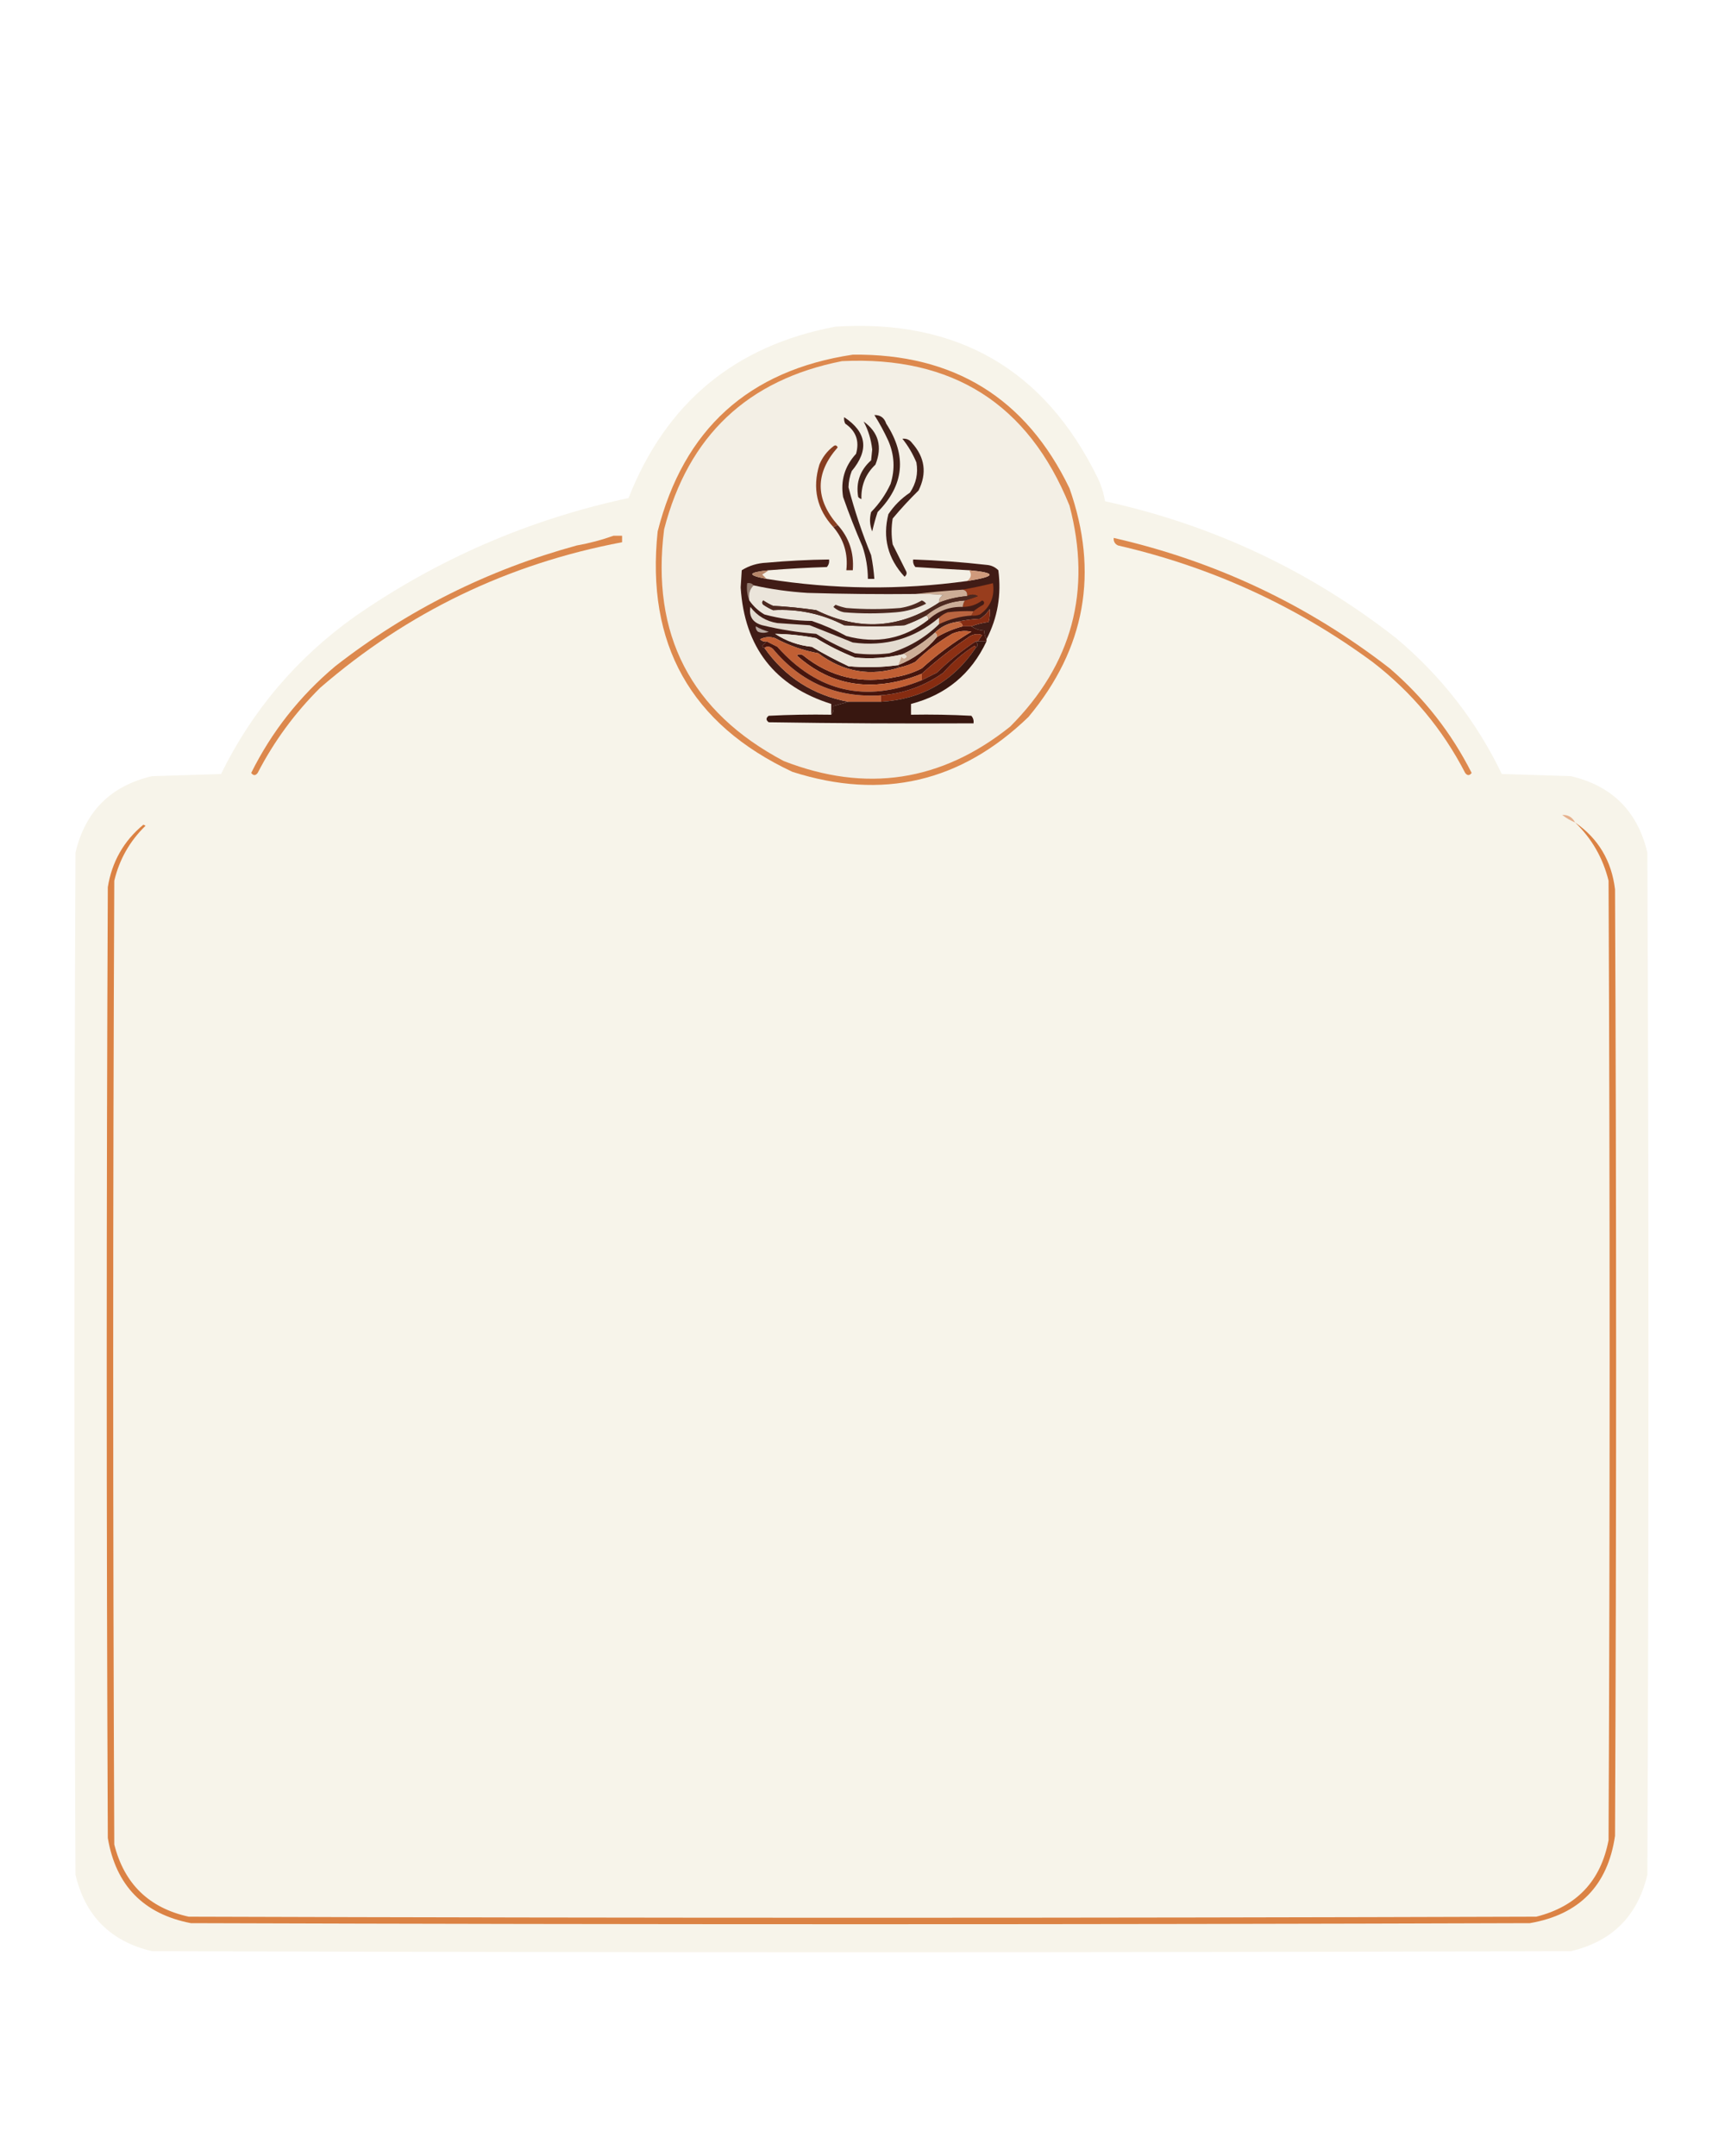 <?xml version="1.0" encoding="UTF-8"?>
<!DOCTYPE svg PUBLIC "-//W3C//DTD SVG 1.1//EN" "http://www.w3.org/Graphics/SVG/1.1/DTD/svg11.dtd">
<svg xmlns="http://www.w3.org/2000/svg" version="1.1" width="800px" height="1000px" style="shape-rendering:geometricPrecision; text-rendering:geometricPrecision; image-rendering:optimizeQuality; fill-rule:evenodd; clip-rule:evenodd" xmlns:xlink="http://www.w3.org/1999/xlink">
<g><path style="opacity:0.999" fill="#f7f4ea" d="M 387.5,151.5 C 443.837,147.903 484.337,171.237 509,221.5C 510.674,225.021 511.84,228.687 512.5,232.5C 562.478,243.493 607.478,264.66 647.5,296C 668.385,313.541 684.718,334.541 696.5,359C 707.167,359.333 717.833,359.667 728.5,360C 747.667,364.5 759.5,376.333 764,395.5C 764.667,553.5 764.667,711.5 764,869.5C 759.5,888.667 747.667,900.5 728.5,905C 509.167,905.667 289.833,905.667 70.5,905C 51.333,900.5 39.5,888.667 35,869.5C 34.333,711.5 34.333,553.5 35,395.5C 39.5,376.333 51.333,364.5 70.5,360C 81.167,359.667 91.833,359.333 102.5,359C 116.997,329.497 137.664,305.163 164.5,286C 203.036,259.24 245.369,240.907 291.5,231C 308.898,186.761 340.898,160.261 387.5,151.5 Z"/></g>
<g><path style="opacity:1" fill="#dd894e" d="M 395.5,164.5 C 442.332,163.981 475.832,184.647 496,226.5C 509.722,265.506 503.389,300.839 477,332.5C 445.673,362.789 409.173,371.289 367.5,358C 320.34,335.867 299.507,298.701 305,246.5C 317.04,199.077 347.206,171.744 395.5,164.5 Z"/></g>
<g><path style="opacity:1" fill="#f3efe5" d="M 390.5,167.5 C 441.731,165.009 476.897,187.342 496,234.5C 506.415,274.013 497.248,308.179 468.5,337C 436.642,362.505 401.642,367.838 363.5,353C 320.328,330.161 301.828,294.328 308,245.5C 319.208,202.121 346.708,176.121 390.5,167.5 Z"/></g>
<g><path style="opacity:1" fill="#42231b" d="M 400.5,195.5 C 407.475,200.513 409.308,207.179 406,215.5C 401.453,219.818 399.287,225.151 399.5,231.5C 398.914,231.291 398.414,230.957 398,230.5C 396.869,223.756 398.869,218.089 404,213.5C 404.167,211.833 404.333,210.167 404.5,208.5C 404.005,203.86 402.671,199.526 400.5,195.5 Z"/></g>
<g><path style="opacity:1" fill="#412119" d="M 405.5,192.5 C 408.292,192.452 410.125,193.785 411,196.5C 420.68,211.37 419.346,225.037 407,237.5C 406.03,240.444 405.196,243.444 404.5,246.5C 403.345,243.554 403.179,240.554 404,237.5C 407.74,233.689 410.74,229.356 413,224.5C 415.142,217.722 414.809,211.055 412,204.5C 410.063,200.286 407.896,196.286 405.5,192.5 Z"/></g>
<g><path style="opacity:1" fill="#42211a" d="M 418.5,203.5 C 420.39,203.297 421.89,203.963 423,205.5C 428.952,212.165 429.952,219.499 426,227.5C 421.803,231.61 417.803,235.944 414,240.5C 413.333,244.5 413.333,248.5 414,252.5C 416,256.5 418,260.5 420,264.5C 420.749,265.635 420.583,266.635 419.5,267.5C 411.745,259.087 409.245,249.42 412,238.5C 414.667,234.5 418,231.167 422,228.5C 424.877,224.211 425.877,219.544 425,214.5C 423.314,210.448 421.148,206.781 418.5,203.5 Z"/></g>
<g><path style="opacity:1" fill="#883e21" d="M 388.5,243.5 C 387.833,243.833 387.167,244.167 386.5,244.5C 378.828,236.138 376.661,226.472 380,215.5C 381.4,212.098 383.567,209.264 386.5,207C 387.332,206.312 387.998,206.479 388.5,207.5C 377.985,219.431 377.985,231.431 388.5,243.5 Z"/></g>
<g><path style="opacity:1" fill="#dc884d" d="M 284.5,248.5 C 285.833,248.5 287.167,248.5 288.5,248.5C 288.5,249.5 288.5,250.5 288.5,251.5C 235.608,261.497 188.941,283.997 148.5,319C 136.757,330.656 127.091,343.823 119.5,358.5C 118.5,359.833 117.5,359.833 116.5,358.5C 126.004,339.366 139.004,322.866 155.5,309C 188.938,282.947 226.272,264.281 267.5,253C 273.414,251.94 279.08,250.44 284.5,248.5 Z"/></g>
<g><path style="opacity:1" fill="#dd894e" d="M 516.5,249.5 C 563.802,260.322 606.469,280.489 644.5,310C 660.425,323.719 673.091,339.885 682.5,358.5C 681.5,359.833 680.5,359.833 679.5,358.5C 669.002,338.165 654.669,320.999 636.5,307C 601.045,280.946 561.711,262.946 518.5,253C 517.027,252.29 516.36,251.124 516.5,249.5 Z"/></g>
<g><path style="opacity:1" fill="#5c291b" d="M 388.5,243.5 C 393.795,249.383 396.128,256.383 395.5,264.5C 394.5,264.5 393.5,264.5 392.5,264.5C 393.36,256.909 391.36,250.242 386.5,244.5C 387.167,244.167 387.833,243.833 388.5,243.5 Z"/></g>
<g><path style="opacity:1" fill="#41211a" d="M 391.5,193.5 C 401.981,200.399 403.148,208.733 395,218.5C 394.065,220.909 393.565,223.409 393.5,226C 396.269,236.713 399.769,247.213 404,257.5C 404.719,261.145 405.219,264.812 405.5,268.5C 404.5,268.5 403.5,268.5 402.5,268.5C 402.469,263.375 401.636,258.375 400,253.5C 396.717,245.935 393.717,238.268 391,230.5C 389.768,222.863 391.768,216.196 397,210.5C 398.684,204.622 397.018,199.955 392,196.5C 391.517,195.552 391.351,194.552 391.5,193.5 Z"/></g>
<g><path style="opacity:1" fill="#411c16" d="M 356.5,264.5 C 346.723,265.484 346.39,266.817 355.5,268.5C 386.42,273.429 417.42,273.762 448.5,269.5C 462.065,267.356 462.398,265.689 449.5,264.5C 441.169,264.042 432.835,263.542 424.5,263C 423.663,261.989 423.33,260.822 423.5,259.5C 434.862,259.891 446.195,260.725 457.5,262C 459.676,262.163 461.509,262.996 463,264.5C 464.493,275.878 462.66,286.545 457.5,296.5C 456.766,295.292 456.433,293.959 456.5,292.5C 454.214,292.405 452.214,291.738 450.5,290.5C 453.067,289.525 455.733,288.858 458.5,288.5C 459.014,286.488 459.18,284.488 459,282.5C 457.833,284.333 456.333,285.833 454.5,287C 450.644,287.177 446.977,287.677 443.5,288.5C 439.58,289.127 436.247,290.793 433.5,293.5C 428.945,297.603 423.945,300.936 418.5,303.5C 411.253,305.198 403.92,305.698 396.5,305C 390.252,302.543 384.252,299.543 378.5,296C 372.189,294.752 365.856,294.085 359.5,294C 364.68,297.378 370.347,299.378 376.5,300C 382.04,303.27 387.707,306.27 393.5,309C 401.202,309.731 408.869,309.564 416.5,308.5C 416.5,309.167 416.833,309.5 417.5,309.5C 403.72,313.9 391.053,311.733 379.5,303C 372.454,301.716 365.788,299.383 359.5,296C 357.098,295.186 354.765,295.353 352.5,296.5C 353.325,297.386 354.325,297.719 355.5,297.5C 354.909,298.151 354.243,298.818 353.5,299.5C 353.624,300.107 353.957,300.44 354.5,300.5C 364.142,314.15 377.142,322.483 393.5,325.5C 391.167,326.167 388.833,326.833 386.5,327.5C 386.768,329.099 386.434,330.432 385.5,331.5C 385.5,329.833 385.5,328.167 385.5,326.5C 359.273,318.247 345.273,300.247 343.5,272.5C 343.667,269.833 343.833,267.167 344,264.5C 347.459,262.34 351.292,261.173 355.5,261C 365.15,260.123 374.817,259.623 384.5,259.5C 384.67,260.822 384.337,261.989 383.5,263C 374.475,263.284 365.475,263.784 356.5,264.5 Z"/></g>
<g><path style="opacity:1" fill="#983d1d" d="M 450.5,285.5 C 450.833,284.833 451.167,284.167 451.5,283.5C 452.848,282.399 454.348,281.399 456,280.5C 456.688,279.668 456.521,279.002 455.5,278.5C 452.85,280.494 449.85,281.494 446.5,281.5C 446.557,280.391 446.89,279.391 447.5,278.5C 449.505,277.961 451.505,277.295 453.5,276.5C 451.905,275.566 450.239,275.566 448.5,276.5C 448.715,274.821 448.048,273.821 446.5,273.5C 451.1,272.666 455.766,271.666 460.5,270.5C 461.414,276.579 459.414,281.412 454.5,285C 453.207,285.49 451.873,285.657 450.5,285.5 Z"/></g>
<g><path style="opacity:1" fill="#cdad96" d="M 446.5,273.5 C 448.048,273.821 448.715,274.821 448.5,276.5C 443.997,276.867 439.664,277.867 435.5,279.5C 435.36,277.876 436.027,276.71 437.5,276C 433.179,275.501 428.846,275.334 424.5,275.5C 431.671,274.642 439.005,273.976 446.5,273.5 Z"/></g>
<g><path style="opacity:1" fill="#957d71" d="M 349.5,271.5 C 347.656,273.279 346.99,275.612 347.5,278.5C 346.527,276.052 346.194,273.385 346.5,270.5C 347.791,270.263 348.791,270.596 349.5,271.5 Z"/></g>
<g><path style="opacity:1" fill="#ebe5db" d="M 349.5,271.5 C 357.73,273.316 366.063,274.482 374.5,275C 391.163,275.5 407.83,275.667 424.5,275.5C 428.846,275.334 433.179,275.501 437.5,276C 436.027,276.71 435.36,277.876 435.5,279.5C 417.306,291.603 398.306,292.77 378.5,283C 371.865,282.028 365.199,281.361 358.5,281C 356.919,280.293 355.419,279.46 354,278.5C 353.333,279.167 353.333,279.833 354,280.5C 355.419,281.46 356.919,282.293 358.5,283C 370.149,282.329 381.149,284.663 391.5,290C 400.833,290.667 410.167,290.667 419.5,290C 422.978,288.76 426.311,287.26 429.5,285.5C 430.338,285.842 430.672,286.508 430.5,287.5C 419.214,296.316 406.548,298.816 392.5,295C 387.38,292.223 382.047,289.89 376.5,288C 369.022,287.943 361.689,286.943 354.5,285C 351.669,283.334 349.336,281.168 347.5,278.5C 346.99,275.612 347.656,273.279 349.5,271.5 Z"/></g>
<g><path style="opacity:1" fill="#cf9a7c" d="M 449.5,264.5 C 462.398,265.689 462.065,267.356 448.5,269.5C 450.401,268.065 450.734,266.398 449.5,264.5 Z"/></g>
<g><path style="opacity:1" fill="#b8876a" d="M 356.5,264.5 C 355.602,265.158 354.602,265.824 353.5,266.5C 354.243,267.182 354.909,267.849 355.5,268.5C 346.39,266.817 346.723,265.484 356.5,264.5 Z"/></g>
<g><path style="opacity:1" fill="#ba6540" d="M 451.5,283.5 C 451.167,284.167 450.833,284.833 450.5,285.5C 445.323,285.863 440.323,287.197 435.5,289.5C 435.5,288.5 435.5,287.5 435.5,286.5C 436.6,285.442 437.934,284.608 439.5,284C 443.486,283.501 447.486,283.334 451.5,283.5 Z"/></g>
<g><path style="opacity:1" fill="#cbad98" d="M 447.5,278.5 C 446.89,279.391 446.557,280.391 446.5,281.5C 440.311,281.339 434.977,283.339 430.5,287.5C 430.672,286.508 430.338,285.842 429.5,285.5C 434.64,281.226 440.64,278.893 447.5,278.5 Z"/></g>
<g><path style="opacity:1" fill="#4d2920" d="M 447.5,278.5 C 440.64,278.893 434.64,281.226 429.5,285.5C 426.311,287.26 422.978,288.76 419.5,290C 410.167,290.667 400.833,290.667 391.5,290C 381.149,284.663 370.149,282.329 358.5,283C 356.919,282.293 355.419,281.46 354,280.5C 353.333,279.833 353.333,279.167 354,278.5C 355.419,279.46 356.919,280.293 358.5,281C 365.199,281.361 371.865,282.028 378.5,283C 398.306,292.77 417.306,291.603 435.5,279.5C 439.664,277.867 443.997,276.867 448.5,276.5C 450.239,275.566 451.905,275.566 453.5,276.5C 451.505,277.295 449.505,277.961 447.5,278.5 Z"/></g>
<g><path style="opacity:1" fill="#4c2820" d="M 427.5,278.5 C 428.289,278.783 428.956,279.283 429.5,280C 425.113,282.264 420.446,283.597 415.5,284C 407.5,284.667 399.5,284.667 391.5,284C 389.579,283.64 387.912,282.806 386.5,281.5C 386.833,281.167 387.167,280.833 387.5,280.5C 389.115,281.154 390.782,281.654 392.5,282C 400.833,282.667 409.167,282.667 417.5,282C 421.163,281.428 424.497,280.262 427.5,278.5 Z"/></g>
<g><path style="opacity:1" fill="#852c13" d="M 450.5,290.5 C 449.167,290.5 447.833,290.5 446.5,290.5C 446.179,288.952 445.179,288.285 443.5,288.5C 446.977,287.677 450.644,287.177 454.5,287C 456.333,285.833 457.833,284.333 459,282.5C 459.18,284.488 459.014,286.488 458.5,288.5C 455.733,288.858 453.067,289.525 450.5,290.5 Z"/></g>
<g><path style="opacity:1" fill="#e3dbd0" d="M 435.5,286.5 C 435.5,287.5 435.5,288.5 435.5,289.5C 428.96,295.863 421.294,300.363 412.5,303C 407.167,303.667 401.833,303.667 396.5,303C 390.252,300.543 384.252,297.543 378.5,294C 370.043,293.323 361.709,291.99 353.5,290C 349.103,288.792 347.269,285.959 348,281.5C 351.154,285.661 355.321,288.161 360.5,289C 365.5,289.333 370.5,289.667 375.5,290C 382.141,292.617 388.807,295.284 395.5,298C 410.639,300.052 423.972,296.219 435.5,286.5 Z"/></g>
<g><path style="opacity:1" fill="#46150d" d="M 446.5,290.5 C 447.833,290.5 449.167,290.5 450.5,290.5C 452.214,291.738 454.214,292.405 456.5,292.5C 456.433,293.959 456.766,295.292 457.5,296.5C 457.5,296.833 457.5,297.167 457.5,297.5C 456.167,297.5 454.833,297.5 453.5,297.5C 454.141,296.518 454.807,295.518 455.5,294.5C 453.048,293.686 450.715,294.186 448.5,296C 441.068,301.037 434.068,306.537 427.5,312.5C 423.954,313.959 420.288,315.126 416.5,316C 398.641,320.068 382.974,316.068 369.5,304C 370.5,303.333 371.5,303.333 372.5,304C 385.095,314.143 399.429,317.476 415.5,314C 419.716,313.28 423.716,311.947 427.5,310C 434.604,303.562 442.27,297.895 450.5,293C 447.406,292.348 444.406,292.682 441.5,294C 435.293,297.606 429.627,301.939 424.5,307C 422.257,308.136 419.924,308.97 417.5,309.5C 416.833,309.5 416.5,309.167 416.5,308.5C 423.623,305.709 429.623,301.375 434.5,295.5C 438.266,293.284 442.266,291.617 446.5,290.5 Z"/></g>
<g><path style="opacity:1" fill="#b7a79e" d="M 350.5,290.5 C 352.359,291.594 354.359,292.427 356.5,293C 354.833,293.667 353.167,293.667 351.5,293C 350.748,292.329 350.414,291.496 350.5,290.5 Z"/></g>
<g><path style="opacity:1" fill="#c2693f" d="M 443.5,288.5 C 445.179,288.285 446.179,288.952 446.5,290.5C 442.266,291.617 438.266,293.284 434.5,295.5C 434.672,294.508 434.338,293.842 433.5,293.5C 436.247,290.793 439.58,289.127 443.5,288.5 Z"/></g>
<g><path style="opacity:1" fill="#8c3014" d="M 453.5,297.5 C 453.167,297.5 452.833,297.5 452.5,297.5C 446.085,301.741 440.085,306.574 434.5,312C 432.114,313.193 429.78,314.36 427.5,315.5C 427.5,314.5 427.5,313.5 427.5,312.5C 434.068,306.537 441.068,301.037 448.5,296C 450.715,294.186 453.048,293.686 455.5,294.5C 454.807,295.518 454.141,296.518 453.5,297.5 Z"/></g>
<g><path style="opacity:1" fill="#cdad96" d="M 433.5,293.5 C 434.338,293.842 434.672,294.508 434.5,295.5C 429.623,301.375 423.623,305.709 416.5,308.5C 417.09,307.234 417.59,305.901 418,304.5C 418.893,305.711 419.726,305.711 420.5,304.5C 420.043,303.702 419.376,303.369 418.5,303.5C 423.945,300.936 428.945,297.603 433.5,293.5 Z"/></g>
<g><path style="opacity:1" fill="#e9e2d6" d="M 418.5,303.5 C 419.376,303.369 420.043,303.702 420.5,304.5C 419.726,305.711 418.893,305.711 418,304.5C 417.59,305.901 417.09,307.234 416.5,308.5C 408.869,309.564 401.202,309.731 393.5,309C 387.707,306.27 382.04,303.27 376.5,300C 370.347,299.378 364.68,297.378 359.5,294C 365.856,294.085 372.189,294.752 378.5,296C 384.252,299.543 390.252,302.543 396.5,305C 403.92,305.698 411.253,305.198 418.5,303.5 Z"/></g>
<g><path style="opacity:1" fill="#c26339" d="M 408.5,322.5 C 408.5,323.5 408.5,324.5 408.5,325.5C 403.5,325.5 398.5,325.5 393.5,325.5C 377.142,322.483 364.142,314.15 354.5,300.5C 355.721,299.535 357.054,299.702 358.5,301C 371.508,316.616 388.175,323.782 408.5,322.5 Z"/></g>
<g><path style="opacity:1" fill="#c15f34" d="M 427.5,312.5 C 427.5,313.5 427.5,314.5 427.5,315.5C 401.481,326.102 379.147,320.935 360.5,300C 358.807,299.153 357.14,298.32 355.5,297.5C 354.325,297.719 353.325,297.386 352.5,296.5C 354.765,295.353 357.098,295.186 359.5,296C 365.788,299.383 372.454,301.716 379.5,303C 391.053,311.733 403.72,313.9 417.5,309.5C 419.924,308.97 422.257,308.136 424.5,307C 429.627,301.939 435.293,297.606 441.5,294C 444.406,292.682 447.406,292.348 450.5,293C 442.27,297.895 434.604,303.562 427.5,310C 423.716,311.947 419.716,313.28 415.5,314C 399.429,317.476 385.095,314.143 372.5,304C 371.5,303.333 370.5,303.333 369.5,304C 382.974,316.068 398.641,320.068 416.5,316C 420.288,315.126 423.954,313.959 427.5,312.5 Z"/></g>
<g><path style="opacity:1" fill="#862c11" d="M 452.5,300.5 C 442.041,316.067 427.375,324.401 408.5,325.5C 408.5,324.5 408.5,323.5 408.5,322.5C 419.165,321.668 428.832,318.168 437.5,312C 441.744,307.085 446.577,302.919 452,299.5C 452.399,299.728 452.565,300.062 452.5,300.5 Z"/></g>
<g><path style="opacity:1" fill="#47150d" d="M 355.5,297.5 C 357.14,298.32 358.807,299.153 360.5,300C 379.147,320.935 401.481,326.102 427.5,315.5C 429.78,314.36 432.114,313.193 434.5,312C 440.085,306.574 446.085,301.741 452.5,297.5C 453.625,298.652 453.625,299.652 452.5,300.5C 452.565,300.062 452.399,299.728 452,299.5C 446.577,302.919 441.744,307.085 437.5,312C 428.832,318.168 419.165,321.668 408.5,322.5C 388.175,323.782 371.508,316.616 358.5,301C 357.054,299.702 355.721,299.535 354.5,300.5C 353.957,300.44 353.624,300.107 353.5,299.5C 354.243,298.818 354.909,298.151 355.5,297.5 Z"/></g>
<g><path style="opacity:1" fill="#381710" d="M 452.5,297.5 C 452.833,297.5 453.167,297.5 453.5,297.5C 454.833,297.5 456.167,297.5 457.5,297.5C 450.382,312.615 438.715,322.282 422.5,326.5C 422.5,328.167 422.5,329.833 422.5,331.5C 431.839,331.334 441.173,331.5 450.5,332C 451.337,333.011 451.67,334.178 451.5,335.5C 419.832,335.667 388.165,335.5 356.5,335C 355.167,334 355.167,333 356.5,332C 366.161,331.5 375.828,331.334 385.5,331.5C 386.434,330.432 386.768,329.099 386.5,327.5C 388.833,326.833 391.167,326.167 393.5,325.5C 398.5,325.5 403.5,325.5 408.5,325.5C 427.375,324.401 442.041,316.067 452.5,300.5C 453.625,299.652 453.625,298.652 452.5,297.5 Z"/></g>
<g><path style="opacity:1" fill="#e6b08c" d="M 730.5,381.5 C 728.391,380.609 726.391,379.442 724.5,378C 727.196,377.851 729.196,379.018 730.5,381.5 Z"/></g>
<g><path style="opacity:1" fill="#db8244" d="M 730.5,381.5 C 741.222,388.918 747.389,399.252 749,412.5C 749.667,558.833 749.667,705.167 749,851.5C 745.626,874.541 732.46,888.041 709.5,892C 502.5,892.667 295.5,892.667 88.5,892C 66.558,887.725 53.725,874.558 50,852.5C 49.333,705.5 49.333,558.5 50,411.5C 51.888,399.717 57.388,390.051 66.5,382.5C 66.833,382.667 67.167,382.833 67.5,383C 60.217,390.062 55.383,398.562 53,408.5C 52.333,557.5 52.333,706.5 53,855.5C 57.616,873.783 69.116,884.949 87.5,889C 295.833,889.667 504.167,889.667 712.5,889C 731.222,884.278 742.389,872.445 746,853.5C 746.667,705.167 746.667,556.833 746,408.5C 743.395,397.947 738.228,388.947 730.5,381.5 Z"/></g>
</svg>
